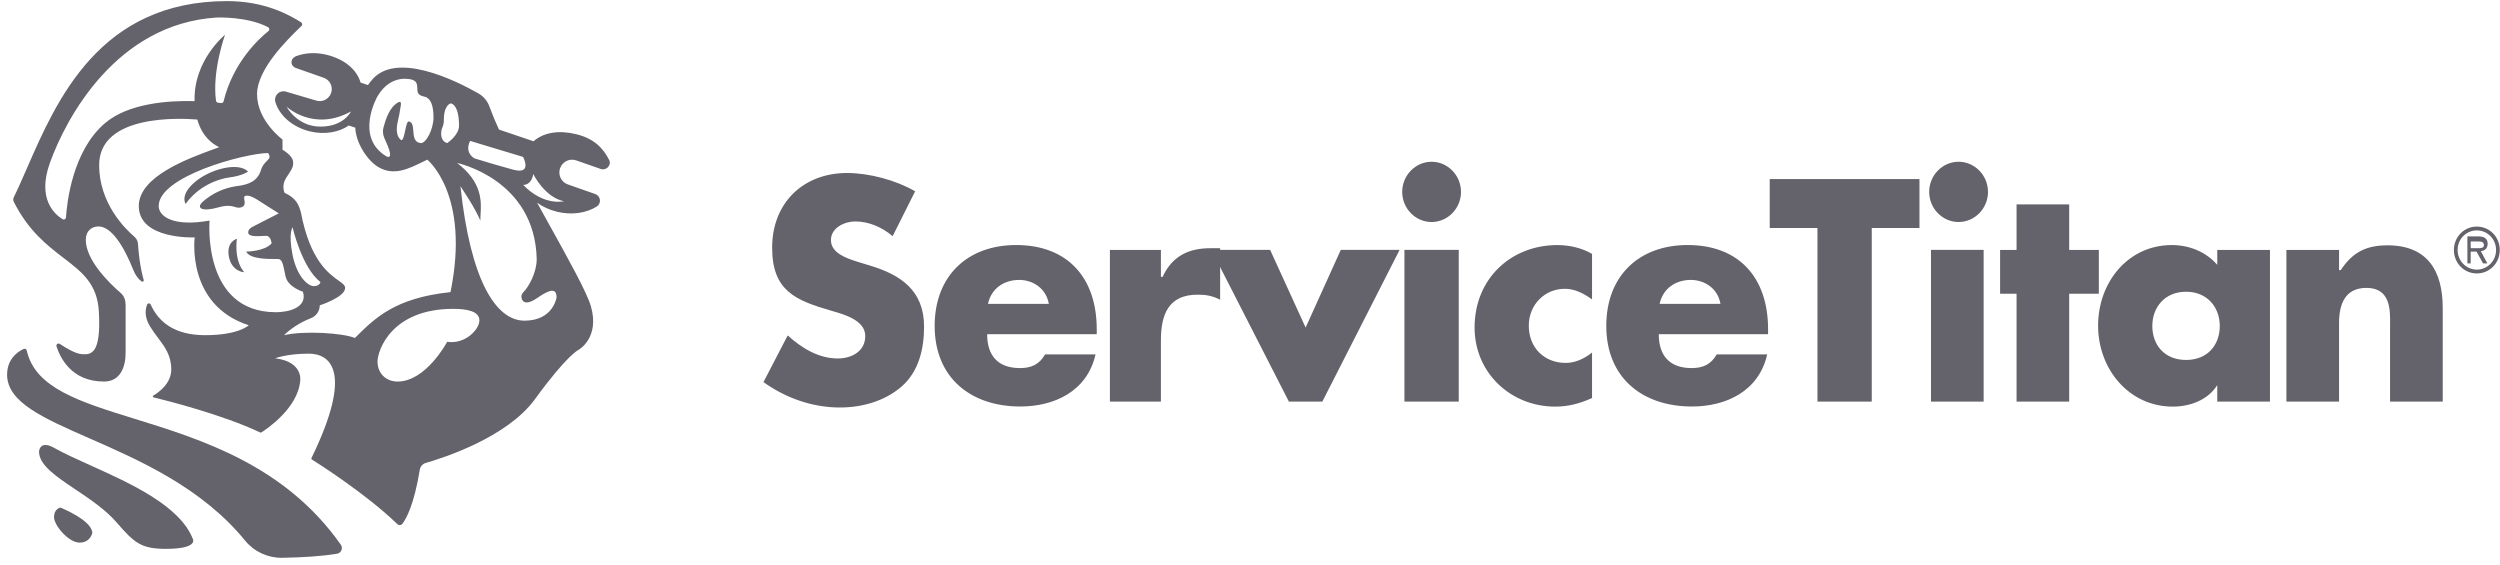 <svg width="177" height="40" viewBox="0 0 177 40" fill="none" xmlns="http://www.w3.org/2000/svg">
<path fill-rule="evenodd" clip-rule="evenodd" d="M43.142 11.355C42.721 10.5 42.065 9.812 40.81 9.504C39.589 9.204 38.511 9.359 37.773 10.002L35.329 9.173C35.08 8.644 34.855 8.104 34.656 7.554C34.517 7.157 34.238 6.823 33.872 6.614C32.272 5.703 27.938 3.539 26.259 5.75C26.259 5.75 26.172 5.849 26.052 6.024L25.529 5.847C25.258 4.904 24.364 4.182 23.125 3.878C22.362 3.691 21.612 3.738 20.989 3.967C20.536 4.133 20.515 4.662 20.969 4.822L22.921 5.506C23.363 5.661 23.597 6.144 23.441 6.587L23.439 6.593C23.364 6.805 23.208 6.979 23.005 7.076C22.802 7.174 22.569 7.186 22.357 7.112L20.244 6.487C20.14 6.456 20.029 6.454 19.924 6.481C19.819 6.508 19.723 6.563 19.646 6.64C19.57 6.717 19.516 6.813 19.49 6.919C19.465 7.024 19.468 7.134 19.5 7.238C19.781 8.171 20.7 8.998 21.929 9.299C22.973 9.554 23.994 9.372 24.695 8.884L25.154 9.04C25.187 10.101 26.008 11.368 26.775 11.822C27.875 12.474 28.889 11.974 30.016 11.419L30.017 11.418C30.095 11.38 30.173 11.342 30.251 11.303C30.251 11.303 33.315 13.748 31.895 20.682C27.973 21.094 26.555 22.504 25.13 23.927C24.239 23.573 21.543 23.4 20.108 23.731C20.514 23.326 21.189 22.846 22.016 22.526C22.2 22.454 22.357 22.33 22.468 22.167C22.58 22.005 22.639 21.813 22.639 21.617C22.639 21.617 24.435 21.043 24.435 20.384C24.435 20.196 24.253 20.067 23.972 19.867C23.272 19.37 21.956 18.436 21.307 15.056C21.159 14.505 20.992 14.044 20.145 13.648C20.145 13.648 19.909 13.152 20.251 12.609C20.307 12.521 20.359 12.441 20.408 12.367L20.408 12.367C20.661 11.98 20.816 11.745 20.739 11.384C20.649 10.954 20.001 10.6 20.001 10.6V9.878C20.001 9.878 18.199 8.557 18.199 6.667C18.199 4.892 20.37 2.785 21.193 1.986L21.193 1.985C21.248 1.933 21.296 1.885 21.338 1.844C21.358 1.826 21.373 1.803 21.382 1.777C21.392 1.751 21.395 1.724 21.391 1.697C21.387 1.67 21.377 1.645 21.361 1.623C21.346 1.601 21.326 1.582 21.302 1.569C20.439 1.033 18.722 0.078 16.082 0.078C7.067 0.078 4.022 7.062 1.918 11.887C1.588 12.643 1.281 13.346 0.978 13.961C0.953 14.01 0.939 14.064 0.938 14.119C0.936 14.174 0.948 14.229 0.972 14.279C2.012 16.352 3.351 17.38 4.504 18.264C5.822 19.275 6.897 20.1 7.002 22.088C7.159 25.068 6.461 25.134 5.766 25.071C5.31 25.029 4.642 24.622 4.237 24.348C4.21 24.329 4.177 24.32 4.145 24.321C4.112 24.322 4.08 24.333 4.054 24.352C4.028 24.372 4.009 24.4 3.999 24.431C3.989 24.462 3.989 24.496 4 24.527C4.271 25.34 5.062 27.014 7.365 27.014C8.536 27.014 8.894 25.953 8.894 24.976V21.607C8.894 21.274 8.799 20.96 8.547 20.743C7.753 20.062 6.073 18.427 6.073 16.976C6.073 16.355 6.489 16.032 6.972 16.032C7.877 16.032 8.755 17.392 9.436 19.108C9.595 19.508 9.823 19.791 10.032 19.93C10.065 19.952 10.108 19.951 10.139 19.928C10.155 19.917 10.166 19.901 10.172 19.883C10.179 19.865 10.18 19.846 10.175 19.828C9.894 18.832 9.802 17.792 9.772 17.28C9.766 17.18 9.74 17.082 9.695 16.992C9.651 16.903 9.589 16.823 9.512 16.758C8.84 16.184 7.02 14.382 7.02 11.69C7.02 8.062 12.802 8.366 13.969 8.464C14.316 9.676 15.041 10.198 15.524 10.42C15.418 10.459 15.305 10.5 15.185 10.543L15.185 10.543C13.314 11.223 9.826 12.49 9.826 14.589C9.826 16.982 13.784 16.808 13.784 16.808C13.784 16.808 13.155 21.587 17.612 23.028C17.612 23.028 16.916 23.731 14.522 23.731C12.287 23.731 11.197 22.735 10.666 21.559C10.655 21.535 10.637 21.514 10.615 21.5C10.592 21.486 10.566 21.479 10.54 21.479C10.513 21.48 10.487 21.488 10.466 21.503C10.444 21.519 10.427 21.54 10.417 21.564C10.295 21.869 10.199 22.42 10.622 23.111C10.802 23.404 10.997 23.664 11.184 23.913C11.679 24.574 12.125 25.168 12.125 26.155C12.125 27.161 11.223 27.791 10.853 28.008C10.841 28.015 10.831 28.025 10.825 28.037C10.819 28.05 10.817 28.064 10.819 28.077C10.82 28.091 10.826 28.104 10.836 28.114C10.845 28.124 10.857 28.131 10.87 28.134C11.749 28.346 15.743 29.348 18.431 30.623C18.454 30.633 18.478 30.631 18.498 30.619C18.799 30.43 21.125 28.912 21.259 26.911C21.259 26.911 21.435 25.603 19.478 25.367C19.478 25.367 20.325 25.039 21.857 25.039C23.383 25.039 25.049 26.277 22.048 32.439C22.041 32.454 22.04 32.471 22.044 32.488C22.049 32.504 22.059 32.518 22.074 32.527C22.535 32.816 25.949 34.991 28.133 37.107C28.157 37.13 28.187 37.149 28.219 37.16C28.251 37.172 28.285 37.177 28.319 37.174C28.353 37.172 28.387 37.162 28.417 37.146C28.447 37.13 28.473 37.107 28.494 37.08C28.775 36.707 29.321 35.708 29.723 33.251C29.741 33.14 29.79 33.036 29.865 32.952C29.94 32.868 30.037 32.807 30.146 32.776C31.448 32.4 35.914 30.953 37.869 28.269C40.171 25.105 40.969 24.764 40.969 24.764C40.969 24.764 42.477 23.922 41.838 21.693C41.558 20.712 40.268 18.39 38.836 15.813L38.836 15.813C38.569 15.332 38.297 14.842 38.026 14.351C38.425 14.637 38.9 14.859 39.43 14.99C40.48 15.247 41.507 15.085 42.244 14.627C42.324 14.577 42.388 14.506 42.428 14.422C42.469 14.338 42.486 14.244 42.475 14.151C42.465 14.058 42.428 13.97 42.37 13.897C42.312 13.824 42.233 13.768 42.145 13.738L40.203 13.058C40.092 13.019 39.989 12.958 39.901 12.88C39.813 12.801 39.742 12.706 39.69 12.6C39.639 12.493 39.61 12.378 39.603 12.26C39.596 12.142 39.613 12.025 39.653 11.913L39.656 11.907C39.695 11.795 39.755 11.693 39.834 11.605C39.913 11.517 40.008 11.446 40.114 11.395C40.221 11.344 40.336 11.314 40.454 11.307C40.572 11.301 40.69 11.318 40.801 11.357L42.535 11.963C42.619 11.993 42.71 11.998 42.798 11.978C42.885 11.958 42.965 11.914 43.029 11.851C43.159 11.721 43.224 11.52 43.142 11.355ZM15.339 7.226C15.365 7.251 15.399 7.267 15.435 7.271C15.507 7.279 15.579 7.288 15.652 7.297C15.691 7.302 15.731 7.292 15.764 7.269C15.797 7.247 15.82 7.213 15.83 7.174C16.509 4.373 18.4 2.681 19.009 2.197C19.03 2.18 19.046 2.158 19.056 2.133C19.067 2.109 19.071 2.082 19.069 2.055C19.066 2.029 19.057 2.003 19.042 1.981C19.027 1.959 19.007 1.94 18.983 1.928C17.516 1.149 15.343 1.24 15.343 1.24C8.243 1.689 4.683 8.333 3.531 11.538C2.606 14.107 3.892 15.192 4.437 15.521C4.46 15.535 4.486 15.542 4.512 15.543C4.539 15.543 4.565 15.537 4.589 15.525C4.612 15.513 4.632 15.495 4.647 15.473C4.661 15.451 4.67 15.425 4.672 15.399C4.732 14.421 5.113 10.698 7.426 8.726C9.077 7.317 11.873 7.11 13.776 7.159C13.689 4.271 15.931 2.464 15.931 2.464C15.931 2.464 15.007 5.029 15.292 7.131C15.297 7.167 15.313 7.2 15.339 7.226ZM29.782 10.131C29.326 10.083 29.293 9.662 29.262 9.273C29.236 8.943 29.212 8.637 28.936 8.599C28.828 8.584 28.758 8.912 28.686 9.245C28.604 9.632 28.52 10.026 28.372 9.897C27.947 9.522 28.103 8.841 28.217 8.347L28.217 8.347C28.248 8.213 28.276 8.093 28.288 7.997C28.3 7.901 28.319 7.801 28.337 7.705C28.406 7.345 28.463 7.047 28.076 7.318C27.586 7.659 27.325 8.378 27.158 8.991C27.044 9.411 27.165 9.68 27.326 10.038C27.4 10.2 27.482 10.382 27.553 10.603C27.78 11.313 27.357 11.07 27.357 11.07C25.077 9.703 26.72 6.829 26.72 6.829C27.708 5.141 29.187 5.646 29.187 5.646C29.474 5.748 29.547 5.916 29.547 6.274C29.547 6.633 29.642 6.748 30.067 6.848C30.492 6.949 30.692 7.47 30.692 8.313C30.692 9.158 30.158 10.171 29.782 10.131ZM31.27 9.159C31.086 10.018 31.66 10.131 31.66 10.131C31.66 10.131 32.499 9.584 32.499 8.9C32.499 7.318 31.895 7.318 31.895 7.318C31.542 7.47 31.426 7.986 31.426 8.43C31.426 8.753 31.392 8.838 31.338 8.973L31.338 8.973L31.338 8.973L31.338 8.973L31.338 8.973L31.338 8.973L31.338 8.973L31.338 8.973L31.338 8.973C31.317 9.023 31.295 9.08 31.27 9.159ZM37.134 22.703C39.181 22.703 39.405 21.051 39.405 21.051C39.405 20.178 38.574 20.737 38.053 21.087L38.023 21.108C37.503 21.458 37.12 21.532 36.965 21.215C36.809 20.899 37.06 20.682 37.06 20.682C37.427 20.316 37.999 19.312 37.999 18.338C37.869 12.682 32.364 11.538 32.364 11.538C34.159 12.913 34.08 14.257 34.024 15.199C34.016 15.349 34.007 15.489 34.007 15.617C33.672 14.84 33.236 14.165 32.795 13.483C32.73 13.382 32.664 13.281 32.599 13.179C33.304 19.807 35.089 22.703 37.134 22.703ZM37.04 13.09C38.508 14.607 39.926 14.248 39.926 14.248C38.556 13.97 37.756 12.323 37.756 12.323C37.609 13.154 37.04 13.09 37.04 13.09ZM31.66 24.2C31.66 24.2 30.17 27.014 28.146 27.014C27.319 27.014 26.729 26.424 26.729 25.608C26.729 24.791 27.731 21.867 32.085 21.867C33.126 21.867 33.941 22.057 33.941 22.684C33.941 23.312 32.953 24.392 31.66 24.2ZM37.034 11.109L33.283 9.976C32.859 10.84 33.593 11.214 33.593 11.214C34.503 11.496 35.416 11.763 36.335 12.013C37.723 12.389 37.034 11.109 37.034 11.109ZM14.837 15.617C12.176 16.09 11.235 15.274 11.235 14.587C11.235 12.487 17.28 10.86 18.982 10.834C19.173 11.123 19.071 11.223 18.9 11.39C18.764 11.523 18.584 11.698 18.475 12.044C18.229 12.825 17.628 13.073 16.747 13.179C15.862 13.303 15.033 13.685 14.364 14.275C13.824 14.771 14.364 14.998 15.461 14.682C16.099 14.499 16.404 14.587 16.639 14.654C16.799 14.701 16.926 14.738 17.104 14.671C17.37 14.573 17.333 14.341 17.302 14.152C17.282 14.027 17.265 13.921 17.339 13.882C17.623 13.736 18.21 14.136 18.21 14.136L19.738 15.107C19.738 15.107 18.02 15.979 17.9 16.047C17.779 16.113 17.574 16.227 17.574 16.461C17.574 16.765 18.211 16.73 18.621 16.706L18.621 16.706C18.713 16.701 18.793 16.697 18.852 16.697C19.18 16.697 19.23 17.23 19.23 17.23C18.729 17.808 17.428 17.812 17.428 17.812C17.68 18.345 18.952 18.34 19.497 18.337H19.497H19.497H19.497H19.497H19.497C19.579 18.337 19.644 18.336 19.687 18.338C19.966 18.347 20.034 18.679 20.149 19.239C20.17 19.342 20.193 19.454 20.219 19.572C20.386 20.331 21.448 20.654 21.448 20.654C21.791 21.78 20.435 22.105 19.538 22.105C14.282 22.105 14.837 15.617 14.837 15.617ZM20.713 16.09C20.713 16.09 21.37 18.957 22.688 19.97C22.688 19.97 22.638 20.259 22.223 20.259C21.808 20.259 21.024 19.596 20.713 18.047C20.403 16.498 20.713 16.09 20.713 16.09ZM20.289 7.552C20.289 7.552 21.024 8.964 22.688 8.964C24.354 8.964 24.851 7.889 24.851 7.889C22.198 9.357 20.289 7.552 20.289 7.552ZM4.275 35.934C4.275 35.934 4.275 35.934 4.275 35.934H4.276C4.276 35.934 4.276 35.934 4.275 35.934ZM4.275 35.934C4.255 35.939 3.825 36.033 3.825 36.611C3.825 37.204 4.862 38.417 5.631 38.417C6.399 38.417 6.534 37.739 6.534 37.739C6.534 36.843 4.308 35.948 4.275 35.934Z" fill="#64626A"/>
<path fill-rule="evenodd" clip-rule="evenodd" d="M17.562 12.144L17.562 12.145V12.143L17.562 12.144ZM17.562 12.144C16.86 11.444 14.872 11.978 13.804 12.883C12.705 13.812 13.142 14.436 13.142 14.436C14.034 13.179 15.432 12.666 16.219 12.566C17.165 12.446 17.544 12.157 17.562 12.144ZM1.864 24.753C1.879 24.772 1.889 24.793 1.894 24.816C2.486 27.47 5.615 28.439 9.533 29.652C14.278 31.121 20.18 32.949 24.128 38.562C24.168 38.619 24.194 38.686 24.201 38.755C24.209 38.825 24.198 38.895 24.171 38.959C24.144 39.024 24.101 39.08 24.046 39.123C23.991 39.166 23.925 39.195 23.856 39.206C22.671 39.396 21.33 39.467 19.988 39.492C19.484 39.501 18.985 39.396 18.527 39.184C18.07 38.972 17.667 38.66 17.349 38.27C14.288 34.523 9.886 32.593 6.35 31.042C3.05 29.595 0.503 28.478 0.503 26.524C0.503 25.428 1.236 24.899 1.677 24.706C1.698 24.696 1.721 24.692 1.744 24.693C1.768 24.693 1.79 24.699 1.811 24.71C1.832 24.72 1.85 24.735 1.864 24.753ZM16.773 16.904C16.773 16.904 16 17.11 16.207 18.174C16.416 19.248 17.291 19.276 17.291 19.276C16.53 18.392 16.773 16.904 16.773 16.904ZM6.402 32.946C5.427 32.507 4.531 32.103 3.846 31.716C2.789 31.117 2.764 31.979 2.764 31.979C2.764 32.924 3.974 33.735 5.351 34.659C6.366 35.34 7.472 36.081 8.252 36.983C9.506 38.431 9.98 38.859 11.745 38.859C14.073 38.859 13.653 38.156 13.653 38.156C12.734 35.8 9.234 34.223 6.402 32.946ZM63.199 16.722C62.465 16.096 61.525 15.678 60.545 15.678C59.811 15.678 58.831 16.117 58.831 16.994C58.831 17.911 59.905 18.267 60.599 18.497L60.607 18.5L61.627 18.813C63.77 19.462 65.424 20.57 65.424 23.122C65.424 24.69 65.056 26.3 63.832 27.367C62.628 28.411 61.015 28.851 59.463 28.851C57.524 28.851 55.626 28.181 54.054 27.052L55.769 23.749C56.769 24.649 57.954 25.38 59.321 25.38C60.26 25.38 61.26 24.899 61.26 23.791C61.26 22.696 59.837 22.284 58.96 22.03L58.831 21.992C56.321 21.261 54.668 20.591 54.668 17.539C54.668 14.339 56.892 12.248 59.974 12.248C61.525 12.248 63.424 12.75 64.791 13.544L63.199 16.722ZM72.155 19.818C73.155 19.818 74.073 20.438 74.257 21.511V21.512H69.951C70.174 20.438 71.073 19.818 72.155 19.818ZM77.649 23.66H69.89C69.89 25.211 70.684 26.06 72.216 26.06C73.012 26.06 73.583 25.808 73.992 25.092H77.564C76.972 27.718 74.625 28.781 72.236 28.781C68.766 28.781 66.174 26.778 66.174 23.076C66.174 19.5 68.534 17.348 71.941 17.348C75.575 17.348 77.649 19.65 77.649 23.31V23.66ZM82.313 19.602H82.192V17.693H78.581V28.433H82.192V24.105C82.192 22.263 82.727 20.863 84.789 20.863C85.361 20.863 85.803 20.926 86.385 21.219V17.573H85.702C84.252 17.573 83.028 18.051 82.313 19.602Z" fill="#64626A"/>
<path fill-rule="evenodd" clip-rule="evenodd" d="M101.358 15.719C102.5 15.719 103.439 14.758 103.439 13.587V13.586C103.439 12.416 102.5 11.452 101.358 11.452C100.213 11.452 99.276 12.416 99.276 13.586C99.276 14.758 100.213 15.719 101.358 15.719ZM92.438 23.192L94.928 17.692H99.092L93.622 28.433H91.254L85.763 17.692H89.926L92.438 23.192ZM99.434 28.433H103.279V17.692H99.434V28.433ZM112.716 21.198C112.132 20.779 111.506 20.446 110.792 20.446C109.363 20.446 108.238 21.575 108.238 23.059C108.238 24.607 109.323 25.694 110.854 25.694C111.508 25.694 112.132 25.422 112.716 24.961V28.181C111.783 28.6 110.996 28.788 110.097 28.788C106.995 28.788 104.4 26.426 104.4 23.185C104.4 19.735 106.976 17.351 110.262 17.351C111.119 17.351 112.017 17.559 112.716 17.978V21.198ZM119.707 19.818C120.707 19.818 121.626 20.438 121.809 21.511V21.512H117.502C117.726 20.438 118.625 19.818 119.707 19.818ZM125.18 23.66H117.441C117.441 25.211 118.237 26.06 119.768 26.06C120.564 26.06 121.136 25.808 121.543 25.092H125.117C124.525 27.718 122.177 28.781 119.788 28.781C116.318 28.781 113.725 26.778 113.725 23.076C113.725 19.5 116.074 17.348 119.484 17.348C123.116 17.348 125.18 19.65 125.18 23.31V23.66ZM128.676 28.433H132.52V16.141H135.898V12.68H125.297V16.141H128.676V28.433ZM136.713 28.433H140.442V17.692H136.713V28.433ZM138.668 15.719C139.811 15.719 140.75 14.758 140.75 13.587V13.586C140.75 12.416 139.811 11.452 138.668 11.452C137.525 11.452 136.586 12.416 136.586 13.586C136.586 14.758 137.525 15.719 138.668 15.719ZM146.499 28.433H142.772V20.796H141.607V17.694H142.772V14.471H146.499V17.694H148.597V20.796H146.499V28.433ZM154.773 25.485C153.261 25.485 152.384 24.439 152.384 23.08C152.384 21.762 153.261 20.655 154.773 20.655C156.282 20.655 157.16 21.762 157.16 23.08C157.16 24.439 156.282 25.485 154.773 25.485ZM160.713 28.433H156.983V27.263C156.326 28.321 155.049 28.788 153.833 28.788C150.731 28.788 148.545 26.132 148.545 23.059C148.545 19.985 150.663 17.35 153.766 17.35C154.971 17.35 156.169 17.81 156.983 18.751V17.694H160.713V28.433ZM165.727 19.125H165.606V17.694H161.877V28.433H165.605V22.871C165.605 21.532 166.034 20.382 167.544 20.382C169.247 20.382 169.229 21.928 169.218 22.97L169.218 22.971C169.217 23.053 169.216 23.131 169.216 23.206V28.433H172.945V21.805C172.945 19.169 171.856 17.369 169.039 17.369C167.59 17.369 166.584 17.812 165.727 19.125ZM174.925 17.096V17.573H175.278C175.294 17.573 175.31 17.574 175.326 17.574L175.362 17.574C175.595 17.578 175.862 17.582 175.862 17.356C175.862 17.12 175.669 17.096 175.45 17.096H174.925ZM175.801 18.648H176.102L175.64 17.776C175.883 17.767 176.126 17.62 176.126 17.253C176.126 16.86 175.83 16.738 175.499 16.738H174.692V18.648H174.925V17.812H175.335L175.801 18.648ZM173.999 17.7C173.999 18.481 174.618 19.089 175.359 19.089C176.102 19.089 176.721 18.481 176.721 17.7C176.721 16.915 176.102 16.311 175.359 16.311C174.618 16.311 173.999 16.915 173.999 17.7ZM175.359 16.041C174.453 16.041 173.736 16.776 173.736 17.7C173.736 18.625 174.453 19.36 175.359 19.36C176.266 19.36 176.984 18.625 176.984 17.7C176.984 16.776 176.266 16.041 175.359 16.041Z" fill="#64626A"/>
</svg>
